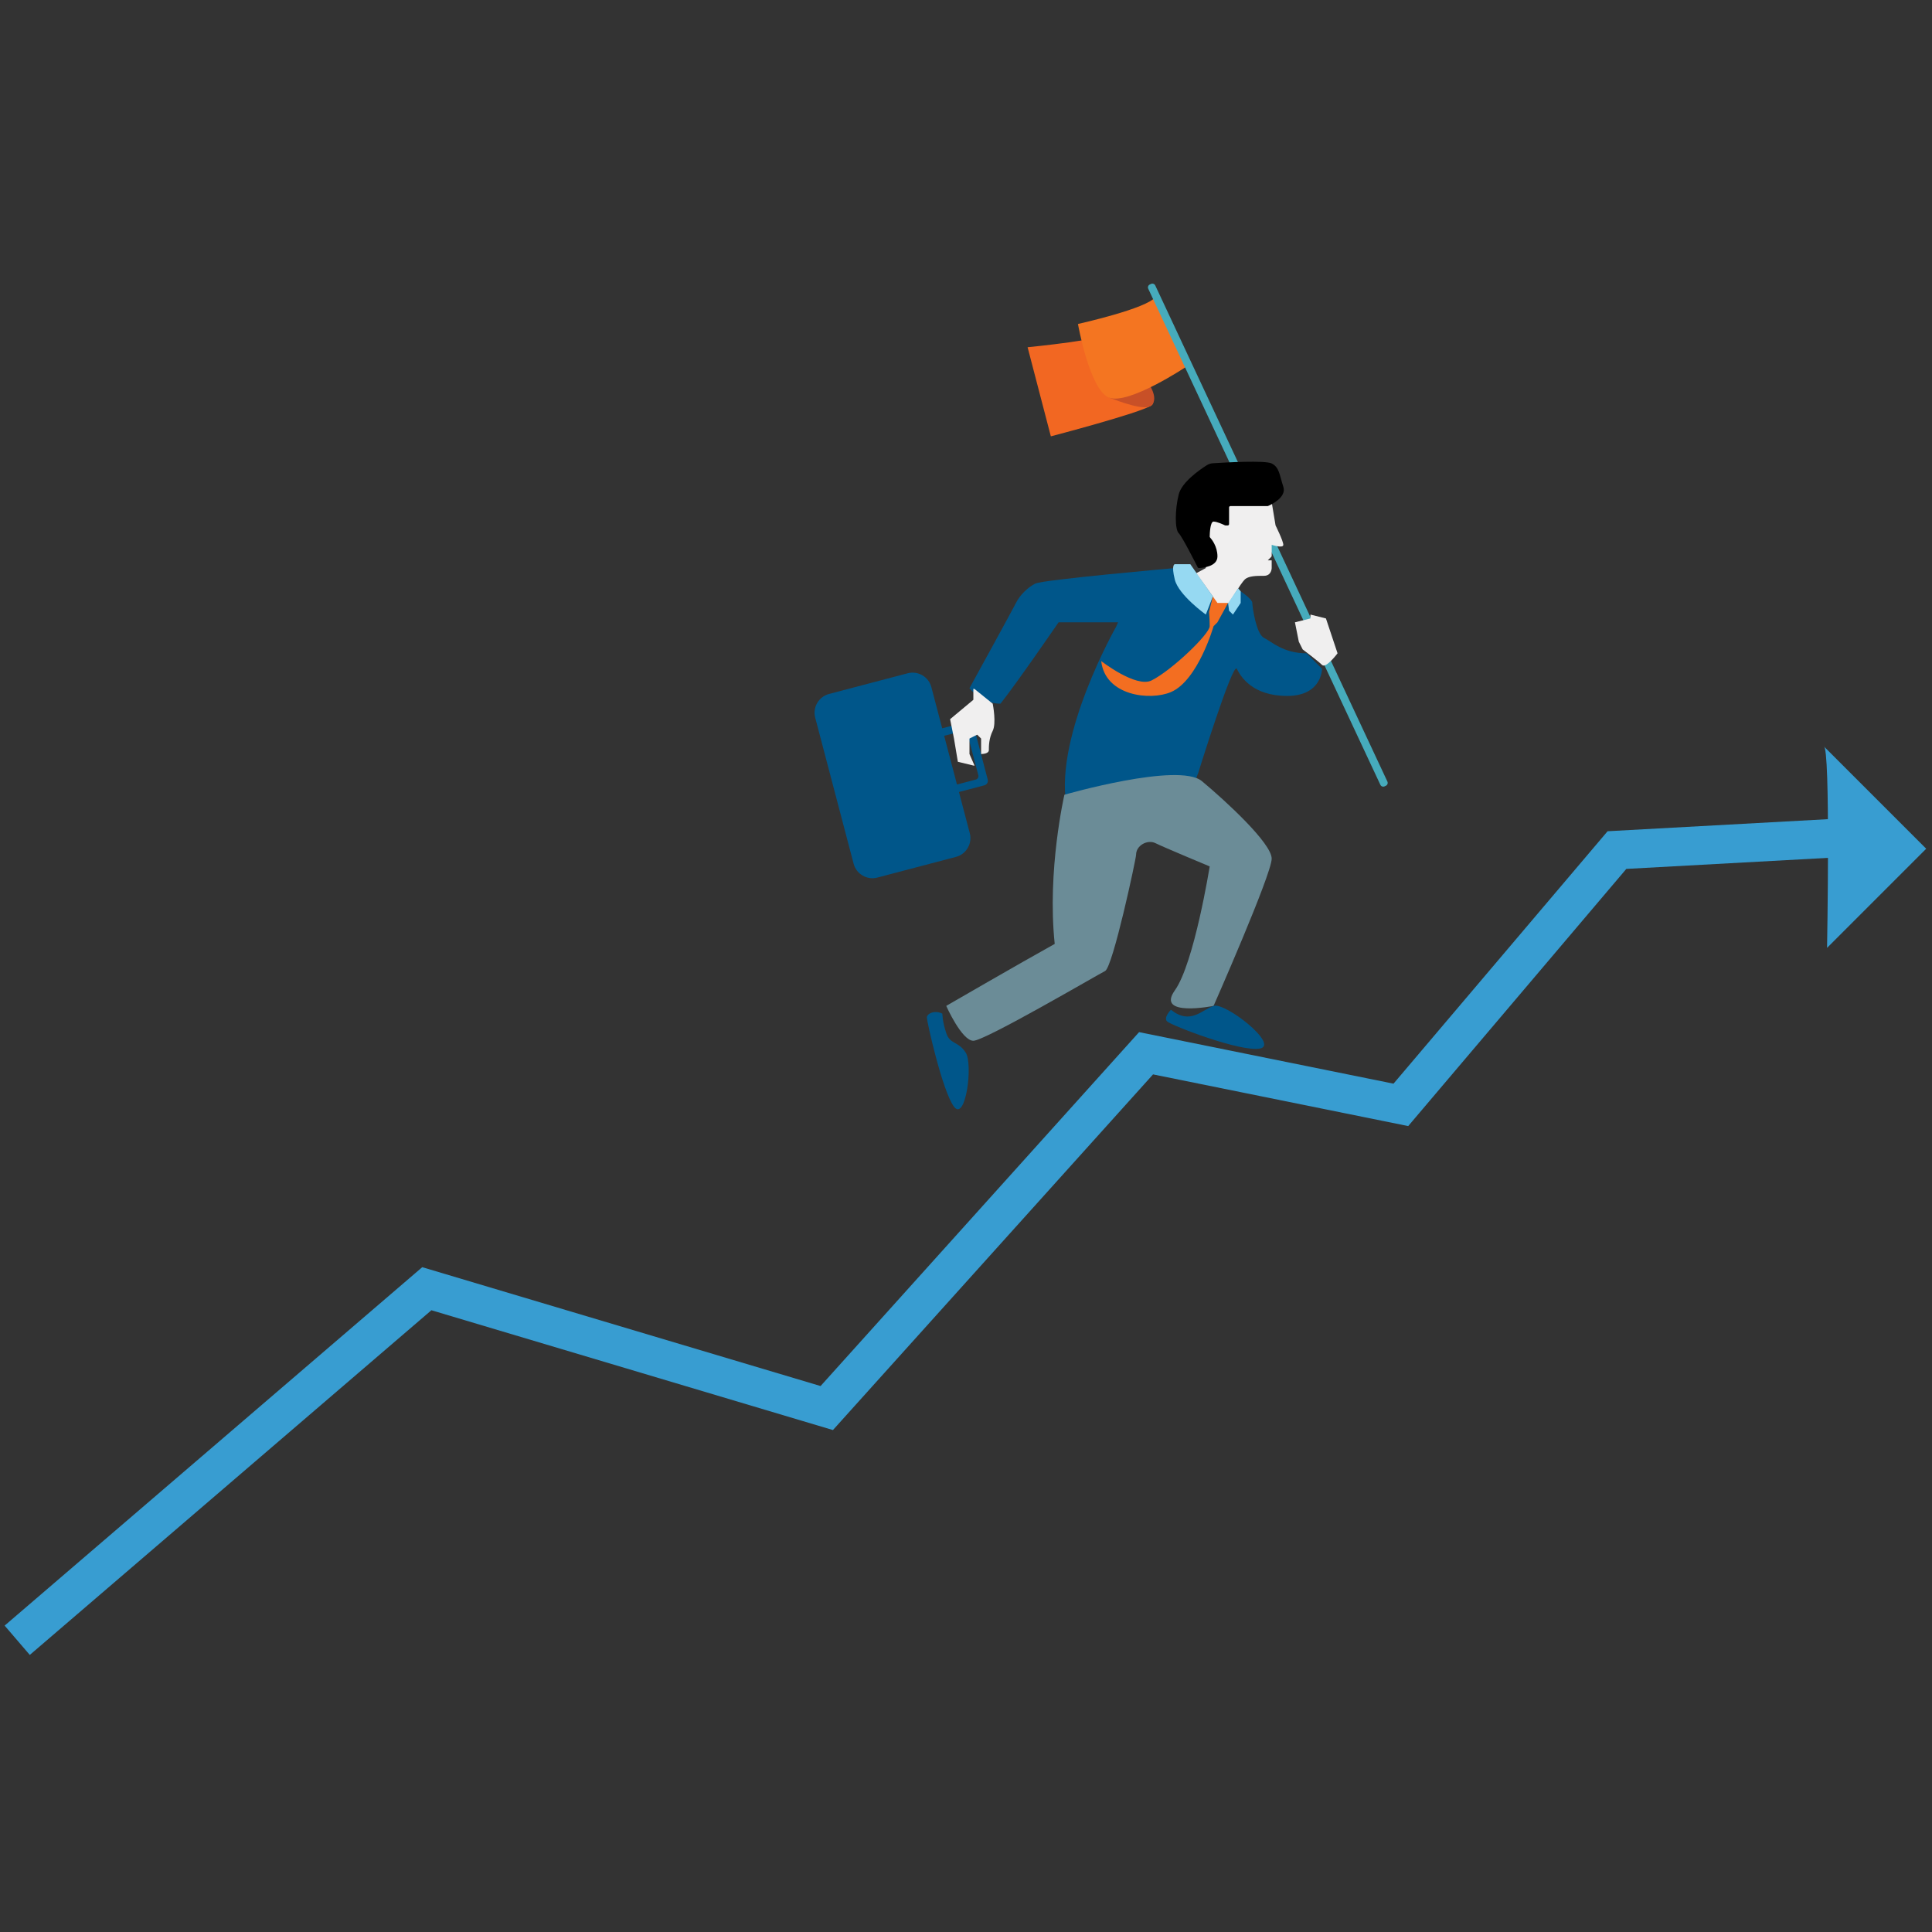 <?xml version="1.0" encoding="utf-8"?>
<!-- Generator: Adobe Illustrator 23.0.2, SVG Export Plug-In . SVG Version: 6.00 Build 0)  -->
<svg version="1.1" id="Layer_2" xmlns="http://www.w3.org/2000/svg" xmlns:xlink="http://www.w3.org/1999/xlink" x="0px" y="0px"
	 viewBox="0 0 1000 1000" style="enable-background:new 0 0 1000 1000;" xml:space="preserve">
<rect x="0" y="0" width="1000" height="1000" fill="#333333" stroke="none"/>
<style type="text/css">
	.st0{fill:#F26722;}
	.st1{fill:#C85027;}
	.st2{fill:#F47521;}
	.st3{fill:#46ABBC;}
	.st4{fill:#00568A;}
	.st5{fill:#F0EFEF;}
	.st6{fill:#F36E21;}
	.st7{fill:#96D9F2;}
	.st8{fill:#6B8C97;}
	.st9{fill:#389DD1;}
</style>
<g>
	<g>
		<g>
			<path class="st0" d="M531.881,179.721c0,0,42.115-4.011,44.12-8.022c2.005-4.011,26.071,34.093,20.055,38.104
				s-52.142,16.044-52.142,16.044L531.881,179.721"/>
			<path class="st1" d="M573.996,205.792C573.996,205.792,572.7,205.317,573.996,205.792c5.238,1.918,18.844,7.227,22.06,4.011
				c4.011-4.011-2.005-12.033-2.005-12.033L573.996,205.792z"/>
			<path class="st2" d="M557.952,167.688c0,0,36.098-8.022,40.109-14.038c2.005,2.005,16.044,36.098,16.044,36.098
				s-30.082,20.055-40.109,16.044C563.968,201.781,557.952,167.688,557.952,167.688z"/>
		</g>
		<path class="st3" d="M717.319,406.709l-0.656,0.307c-0.819,0.383-1.802,0.027-2.185-0.792L594.329,149.448
			c-0.383-0.819-0.027-1.802,0.792-2.185l0.656-0.307c0.819-0.383,1.802-0.027,2.185,0.792l120.149,256.776
			C718.494,405.343,718.138,406.326,717.319,406.709z"/>
	</g>
	<path class="st4" d="M501.799,356.202c0,0,6.016,8.022,16.044,8.022c8.022-10.027,30.082-42.115,30.082-42.115h32.087
		l28.077-28.077c0,0-68.186,6.016-72.197,8.022s-8.022,6.016-10.027,10.027S501.799,356.202,501.799,356.202z"/>
	<path class="st4" d="M501.964,431.272l-5.612-21.334l13.169-3.464c1.299-0.342,2.071-1.665,1.729-2.964l-7.439-28.278
		c-0.342-1.3-1.665-2.071-2.964-1.729l-13.169,3.464l-5.612-21.334c-1.403-5.334-6.915-8.549-12.248-7.146L429.089,359.2
		c-5.334,1.403-8.549,6.915-7.146,12.248l19.898,75.64c1.403,5.334,6.915,8.549,12.248,7.146l40.729-10.714
		C500.151,442.118,503.367,436.606,501.964,431.272z M495.332,406.059l-6.633-25.213l9.736-2.561
		c0.989-0.26,1.999,0.345,2.254,1.315l5.694,21.645c0.255,0.97-0.326,1.993-1.315,2.254L495.332,406.059z"/>
	<path class="st5" d="M513.788,364.189c0.028,0.022,0.047,0.053,0.054,0.088c0.154,0.793,1.909,10.145-0.011,13.985
		c-2.005,4.011-2.005,8.022-2.005,10.027c0,1.772-3.132,1.978-3.861,2.002c-0.085,0.003-0.15-0.066-0.15-0.151v-7.805
		c0-0.04-0.016-0.078-0.044-0.107l-1.885-1.885c-0.046-0.046-0.116-0.057-0.174-0.028l-3.831,1.915
		c-0.051,0.026-0.083,0.078-0.083,0.135v7.897c0,0.021,0.004,0.041,0.013,0.06l2.54,5.795c0.05,0.114-0.052,0.236-0.173,0.207
		l-8.299-1.996c-0.059-0.014-0.103-0.062-0.113-0.122l-1.989-11.934l-1.988-9.939c-0.011-0.054,0.009-0.11,0.051-0.145l11.91-9.925
		c0.034-0.029,0.054-0.071,0.054-0.116v-5.633c0.669,0.154,0.571,0.076,0.669,0.154L513.788,364.189z"/>
	<path class="st4" d="M577.672,324.449l12.367-28.411l23.063-1.671l29.079,11.699c0,0,6.016,4.011,6.016,6.016
		s2.005,16.044,6.016,18.049s10.027,8.022,22.06,8.022c8.022,8.022,8.022,8.022,8.022,8.022s0,14.038-18.049,14.038
		c-18.049,0-24.066-10.027-26.071-14.038c-2.005-4.011-20.055,54.148-20.055,54.148s-4.011,8.022,2.005,10.027
		c6.016,2.005-10.027,6.016-10.027,6.016l-10.027,2.005c0,0,2.005,8.022,0,8.022s-10.027,12.033-50.137-10.027
		C545.919,380.268,577.672,324.449,577.672,324.449z"/>
	<path class="st6" d="M569.985,342.164c0,0,18.049,14.038,26.071,10.027c10.459-5.23,30.082-24.066,30.082-28.077
		c0-4.011-0.334-7.353-0.334-7.353l1.959-8.037l8.219,2.74l-5.833,10.645l-2.005,2.005c0,0-8.022,28.077-22.06,34.093
		C595.335,362.814,571.99,360.213,569.985,342.164z"/>
	<path class="st7" d="M608.089,292.027h8.022l11.652,16.697l-3.631,9.374c0,0-14.038-10.027-16.044-18.049
		C606.083,292.027,608.089,292.027,608.089,292.027z"/>
	<path class="st5" d="M658.225,259.939l2.005,12.033c0,0,4.011,8.022,4.011,10.027s-6.016,0-6.016,0v5.625
		c0,0.25-0.099,0.491-0.277,0.668l-1.729,1.729h2.005v4.011c0,0,0,4.011-4.011,4.011s-8.022,0-10.027,2.005
		c-2.005,2.005-8.022,12.033-8.022,12.033h-6.016l-10.905-15.417l4.888-2.632v-24.066l6.016-10.027H658.225z"/>
	<path d="M619.917,293.626c0.128,0.254,0.389,0.406,0.673,0.393c1.98-0.089,9.559-0.773,9.559-6.003c0-5.258-3.063-8.984-3.836-9.84
		c-0.118-0.13-0.175-0.287-0.173-0.463c0.022-1.409,0.22-7.746,2.003-7.746c1.781,0,5.145,1.582,5.875,1.936
		c0.098,0.048,0.199,0.069,0.308,0.069h1.119c0.398,0,0.72-0.322,0.72-0.72v-8.588c0-0.398,0.322-0.72,0.72-0.72h19.191
		c0.096,0,0.188-0.017,0.276-0.055c1.175-0.499,9.759-4.365,7.89-9.972c-2.005-6.016-2.005-10.027-6.016-12.033
		c-3.425-1.712-24.393-0.501-30.45-0.11c-1.114,0.072-2.181,0.419-3.125,1.015c-3.666,2.316-12.954,8.727-14.556,15.138
		c-2.005,8.022-2.005,18.049,0,20.055C611.91,277.799,618.655,291.118,619.917,293.626z"/>
	<polygon class="st7" points="640.845,304.478 642.182,306.065 642.182,312.082 638.171,318.098 636.165,316.093 635.664,312.165 	
		"/>
	<path class="st5" d="M672.264,332.136l-2.005-10.027l8.022-2.005v-2.005l8.022,2.005l6.016,18.049c0,0-6.016,8.022-8.022,6.016
		c-2.005-2.005-10.027-8.022-10.027-8.022L672.264,332.136z"/>
	<path class="st8" d="M550.933,411.352c0,0-9.025,39.107-5.014,77.211c-18.049,10.027-56.153,32.087-56.153,32.087
		s8.022,18.049,14.038,18.049c6.016,0,64.175-34.093,68.186-36.098c4.011-2.005,16.043-58.159,16.044-60.164
		c0.002-4.944,6.016-8.022,10.027-6.016c4.011,2.005,28.077,12.033,28.077,12.033s-8.022,50.137-18.049,64.175
		c-10.027,14.038,20.055,8.022,20.055,8.022s30.082-68.186,30.082-76.208s-24.066-30.082-36.098-40.109
		S550.933,411.352,550.933,411.352z"/>
	<path class="st4" d="M487.76,524.661c-4.011-2.005-8.022,0-8.022,2.005s8.022,38.104,14.038,46.126
		c6.016,8.022,10.027-22.06,6.016-28.077c-4.011-6.016-8.022-4.011-10.027-10.027C487.76,528.672,487.76,524.661,487.76,524.661z"/>
	<path class="st4" d="M606.083,522.656c0,0-4.011,4.011-2.005,6.016c2.005,2.005,38.104,16.044,48.131,14.038
		c10.027-2.005-18.049-24.066-24.066-22.06C622.127,522.656,616.11,530.678,606.083,522.656z"/>
</g>
<g>
	<g>
		<polygon class="st9" points="15.42,856.588 2.395,841.411 218.551,655.892 424.727,717.412 589.587,534.233 721.276,560.905 
			832.089,430.246 958.252,423.333 959.346,443.303 841.776,449.745 728.888,582.853 596.812,556.103 431.13,740.193 
			223.293,678.179 		"/>
	</g>
	<path class="st9" d="M943.975,386.271L997,439.296l-51.315,51.315C945.685,490.61,947.563,386.271,943.975,386.271z"/>
</g>
</svg>
